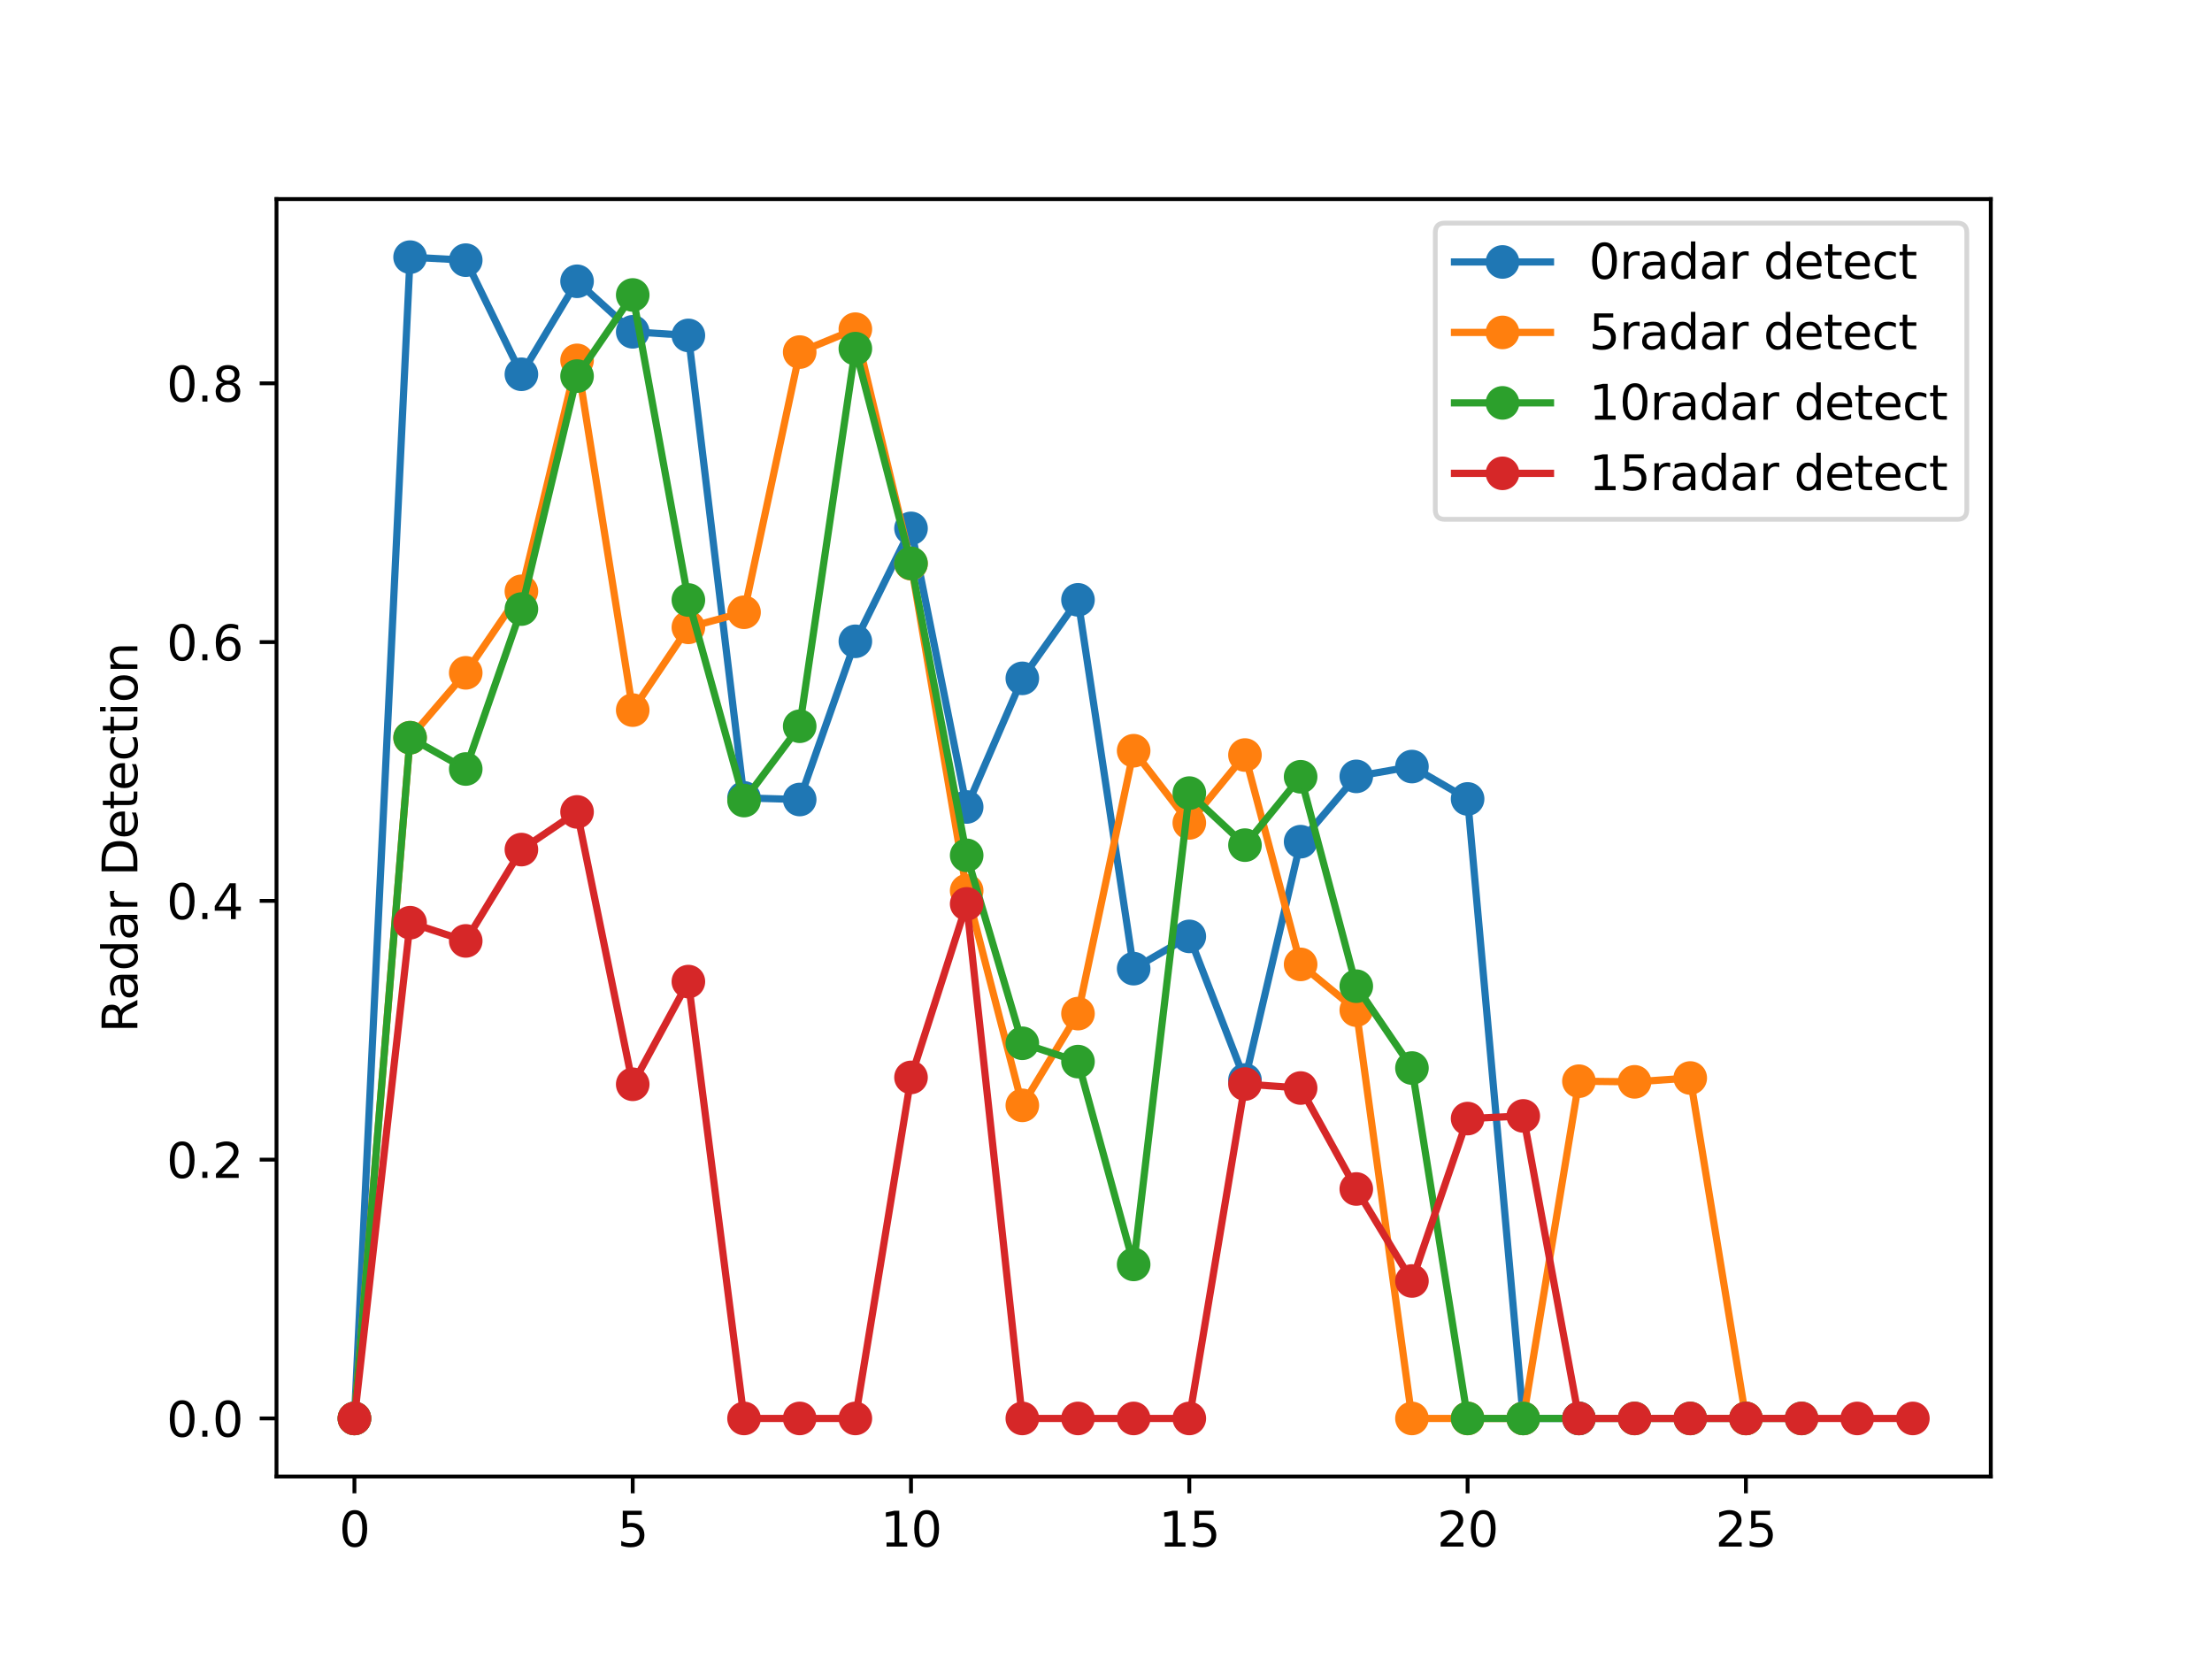 <?xml version="1.0" encoding="utf-8" standalone="no"?>
<!DOCTYPE svg PUBLIC "-//W3C//DTD SVG 1.1//EN"
  "http://www.w3.org/Graphics/SVG/1.1/DTD/svg11.dtd">
<svg xmlns:xlink="http://www.w3.org/1999/xlink" width="460.8pt" height="345.6pt" viewBox="0 0 460.8 345.6" xmlns="http://www.w3.org/2000/svg" version="1.1">
 <defs>
  <style type="text/css">*{stroke-linejoin: round; stroke-linecap: butt}</style>
 </defs>
 <g id="figure_1">
  <g id="patch_1">
   <path d="M 0 345.6 
L 460.8 345.6 
L 460.8 0 
L 0 0 
z
" style="fill: #ffffff"/>
  </g>
  <g id="axes_1">
   <g id="patch_2">
    <path d="M 57.6 307.584 
L 414.72 307.584 
L 414.72 41.472 
L 57.6 41.472 
z
" style="fill: #ffffff"/>
   </g>
   <g id="matplotlib.axis_1">
    <g id="xtick_1">
     <g id="line2d_1">
      <defs>
       <path id="m8162c90267" d="M 0 0 
L 0 3.5 
" style="stroke: #000000; stroke-width: 0.8"/>
      </defs>
      <g>
       <use xlink:href="#m8162c90267" x="73.833" y="307.584" style="stroke: #000000; stroke-width: 0.8"/>
      </g>
     </g>
     <g id="text_1">
      <!-- 0 -->
      <g transform="translate(70.651 322.182) scale(0.1 -0.1)">
       <defs>
        <path id="DejaVuSans-30" d="M 2034 4250 
Q 1547 4250 1301 3770 
Q 1056 3291 1056 2328 
Q 1056 1369 1301 889 
Q 1547 409 2034 409 
Q 2525 409 2770 889 
Q 3016 1369 3016 2328 
Q 3016 3291 2770 3770 
Q 2525 4250 2034 4250 
z
M 2034 4750 
Q 2819 4750 3233 4129 
Q 3647 3509 3647 2328 
Q 3647 1150 3233 529 
Q 2819 -91 2034 -91 
Q 1250 -91 836 529 
Q 422 1150 422 2328 
Q 422 3509 836 4129 
Q 1250 4750 2034 4750 
z
" transform="scale(0.016)"/>
       </defs>
       <use xlink:href="#DejaVuSans-30"/>
      </g>
     </g>
    </g>
    <g id="xtick_2">
     <g id="line2d_2">
      <g>
       <use xlink:href="#m8162c90267" x="131.807" y="307.584" style="stroke: #000000; stroke-width: 0.8"/>
      </g>
     </g>
     <g id="text_2">
      <!-- 5 -->
      <g transform="translate(128.626 322.182) scale(0.1 -0.1)">
       <defs>
        <path id="DejaVuSans-35" d="M 691 4666 
L 3169 4666 
L 3169 4134 
L 1269 4134 
L 1269 2991 
Q 1406 3038 1543 3061 
Q 1681 3084 1819 3084 
Q 2600 3084 3056 2656 
Q 3513 2228 3513 1497 
Q 3513 744 3044 326 
Q 2575 -91 1722 -91 
Q 1428 -91 1123 -41 
Q 819 9 494 109 
L 494 744 
Q 775 591 1075 516 
Q 1375 441 1709 441 
Q 2250 441 2565 725 
Q 2881 1009 2881 1497 
Q 2881 1984 2565 2268 
Q 2250 2553 1709 2553 
Q 1456 2553 1204 2497 
Q 953 2441 691 2322 
L 691 4666 
z
" transform="scale(0.016)"/>
       </defs>
       <use xlink:href="#DejaVuSans-35"/>
      </g>
     </g>
    </g>
    <g id="xtick_3">
     <g id="line2d_3">
      <g>
       <use xlink:href="#m8162c90267" x="189.781" y="307.584" style="stroke: #000000; stroke-width: 0.8"/>
      </g>
     </g>
     <g id="text_3">
      <!-- 10 -->
      <g transform="translate(183.418 322.182) scale(0.1 -0.1)">
       <defs>
        <path id="DejaVuSans-31" d="M 794 531 
L 1825 531 
L 1825 4091 
L 703 3866 
L 703 4441 
L 1819 4666 
L 2450 4666 
L 2450 531 
L 3481 531 
L 3481 0 
L 794 0 
L 794 531 
z
" transform="scale(0.016)"/>
       </defs>
       <use xlink:href="#DejaVuSans-31"/>
       <use xlink:href="#DejaVuSans-30" x="63.623"/>
      </g>
     </g>
    </g>
    <g id="xtick_4">
     <g id="line2d_4">
      <g>
       <use xlink:href="#m8162c90267" x="247.755" y="307.584" style="stroke: #000000; stroke-width: 0.8"/>
      </g>
     </g>
     <g id="text_4">
      <!-- 15 -->
      <g transform="translate(241.392 322.182) scale(0.1 -0.1)">
       <use xlink:href="#DejaVuSans-31"/>
       <use xlink:href="#DejaVuSans-35" x="63.623"/>
      </g>
     </g>
    </g>
    <g id="xtick_5">
     <g id="line2d_5">
      <g>
       <use xlink:href="#m8162c90267" x="305.729" y="307.584" style="stroke: #000000; stroke-width: 0.8"/>
      </g>
     </g>
     <g id="text_5">
      <!-- 20 -->
      <g transform="translate(299.366 322.182) scale(0.1 -0.1)">
       <defs>
        <path id="DejaVuSans-32" d="M 1228 531 
L 3431 531 
L 3431 0 
L 469 0 
L 469 531 
Q 828 903 1448 1529 
Q 2069 2156 2228 2338 
Q 2531 2678 2651 2914 
Q 2772 3150 2772 3378 
Q 2772 3750 2511 3984 
Q 2250 4219 1831 4219 
Q 1534 4219 1204 4116 
Q 875 4013 500 3803 
L 500 4441 
Q 881 4594 1212 4672 
Q 1544 4750 1819 4750 
Q 2544 4750 2975 4387 
Q 3406 4025 3406 3419 
Q 3406 3131 3298 2873 
Q 3191 2616 2906 2266 
Q 2828 2175 2409 1742 
Q 1991 1309 1228 531 
z
" transform="scale(0.016)"/>
       </defs>
       <use xlink:href="#DejaVuSans-32"/>
       <use xlink:href="#DejaVuSans-30" x="63.623"/>
      </g>
     </g>
    </g>
    <g id="xtick_6">
     <g id="line2d_6">
      <g>
       <use xlink:href="#m8162c90267" x="363.703" y="307.584" style="stroke: #000000; stroke-width: 0.8"/>
      </g>
     </g>
     <g id="text_6">
      <!-- 25 -->
      <g transform="translate(357.34 322.182) scale(0.1 -0.1)">
       <use xlink:href="#DejaVuSans-32"/>
       <use xlink:href="#DejaVuSans-35" x="63.623"/>
      </g>
     </g>
    </g>
   </g>
   <g id="matplotlib.axis_2">
    <g id="ytick_1">
     <g id="line2d_7">
      <defs>
       <path id="mbed396d0d2" d="M 0 0 
L -3.5 0 
" style="stroke: #000000; stroke-width: 0.8"/>
      </defs>
      <g>
       <use xlink:href="#mbed396d0d2" x="57.6" y="295.488" style="stroke: #000000; stroke-width: 0.8"/>
      </g>
     </g>
     <g id="text_7">
      <!-- 0.0 -->
      <g transform="translate(34.697 299.287) scale(0.1 -0.1)">
       <defs>
        <path id="DejaVuSans-2e" d="M 684 794 
L 1344 794 
L 1344 0 
L 684 0 
L 684 794 
z
" transform="scale(0.016)"/>
       </defs>
       <use xlink:href="#DejaVuSans-30"/>
       <use xlink:href="#DejaVuSans-2e" x="63.623"/>
       <use xlink:href="#DejaVuSans-30" x="95.41"/>
      </g>
     </g>
    </g>
    <g id="ytick_2">
     <g id="line2d_8">
      <g>
       <use xlink:href="#mbed396d0d2" x="57.6" y="241.579" style="stroke: #000000; stroke-width: 0.8"/>
      </g>
     </g>
     <g id="text_8">
      <!-- 0.2 -->
      <g transform="translate(34.697 245.379) scale(0.1 -0.1)">
       <use xlink:href="#DejaVuSans-30"/>
       <use xlink:href="#DejaVuSans-2e" x="63.623"/>
       <use xlink:href="#DejaVuSans-32" x="95.41"/>
      </g>
     </g>
    </g>
    <g id="ytick_3">
     <g id="line2d_9">
      <g>
       <use xlink:href="#mbed396d0d2" x="57.6" y="187.671" style="stroke: #000000; stroke-width: 0.8"/>
      </g>
     </g>
     <g id="text_9">
      <!-- 0.4 -->
      <g transform="translate(34.697 191.47) scale(0.1 -0.1)">
       <defs>
        <path id="DejaVuSans-34" d="M 2419 4116 
L 825 1625 
L 2419 1625 
L 2419 4116 
z
M 2253 4666 
L 3047 4666 
L 3047 1625 
L 3713 1625 
L 3713 1100 
L 3047 1100 
L 3047 0 
L 2419 0 
L 2419 1100 
L 313 1100 
L 313 1709 
L 2253 4666 
z
" transform="scale(0.016)"/>
       </defs>
       <use xlink:href="#DejaVuSans-30"/>
       <use xlink:href="#DejaVuSans-2e" x="63.623"/>
       <use xlink:href="#DejaVuSans-34" x="95.41"/>
      </g>
     </g>
    </g>
    <g id="ytick_4">
     <g id="line2d_10">
      <g>
       <use xlink:href="#mbed396d0d2" x="57.6" y="133.762" style="stroke: #000000; stroke-width: 0.8"/>
      </g>
     </g>
     <g id="text_10">
      <!-- 0.6 -->
      <g transform="translate(34.697 137.562) scale(0.1 -0.1)">
       <defs>
        <path id="DejaVuSans-36" d="M 2113 2584 
Q 1688 2584 1439 2293 
Q 1191 2003 1191 1497 
Q 1191 994 1439 701 
Q 1688 409 2113 409 
Q 2538 409 2786 701 
Q 3034 994 3034 1497 
Q 3034 2003 2786 2293 
Q 2538 2584 2113 2584 
z
M 3366 4563 
L 3366 3988 
Q 3128 4100 2886 4159 
Q 2644 4219 2406 4219 
Q 1781 4219 1451 3797 
Q 1122 3375 1075 2522 
Q 1259 2794 1537 2939 
Q 1816 3084 2150 3084 
Q 2853 3084 3261 2657 
Q 3669 2231 3669 1497 
Q 3669 778 3244 343 
Q 2819 -91 2113 -91 
Q 1303 -91 875 529 
Q 447 1150 447 2328 
Q 447 3434 972 4092 
Q 1497 4750 2381 4750 
Q 2619 4750 2861 4703 
Q 3103 4656 3366 4563 
z
" transform="scale(0.016)"/>
       </defs>
       <use xlink:href="#DejaVuSans-30"/>
       <use xlink:href="#DejaVuSans-2e" x="63.623"/>
       <use xlink:href="#DejaVuSans-36" x="95.41"/>
      </g>
     </g>
    </g>
    <g id="ytick_5">
     <g id="line2d_11">
      <g>
       <use xlink:href="#mbed396d0d2" x="57.6" y="79.854" style="stroke: #000000; stroke-width: 0.8"/>
      </g>
     </g>
     <g id="text_11">
      <!-- 0.8 -->
      <g transform="translate(34.697 83.653) scale(0.1 -0.1)">
       <defs>
        <path id="DejaVuSans-38" d="M 2034 2216 
Q 1584 2216 1326 1975 
Q 1069 1734 1069 1313 
Q 1069 891 1326 650 
Q 1584 409 2034 409 
Q 2484 409 2743 651 
Q 3003 894 3003 1313 
Q 3003 1734 2745 1975 
Q 2488 2216 2034 2216 
z
M 1403 2484 
Q 997 2584 770 2862 
Q 544 3141 544 3541 
Q 544 4100 942 4425 
Q 1341 4750 2034 4750 
Q 2731 4750 3128 4425 
Q 3525 4100 3525 3541 
Q 3525 3141 3298 2862 
Q 3072 2584 2669 2484 
Q 3125 2378 3379 2068 
Q 3634 1759 3634 1313 
Q 3634 634 3220 271 
Q 2806 -91 2034 -91 
Q 1263 -91 848 271 
Q 434 634 434 1313 
Q 434 1759 690 2068 
Q 947 2378 1403 2484 
z
M 1172 3481 
Q 1172 3119 1398 2916 
Q 1625 2713 2034 2713 
Q 2441 2713 2670 2916 
Q 2900 3119 2900 3481 
Q 2900 3844 2670 4047 
Q 2441 4250 2034 4250 
Q 1625 4250 1398 4047 
Q 1172 3844 1172 3481 
z
" transform="scale(0.016)"/>
       </defs>
       <use xlink:href="#DejaVuSans-30"/>
       <use xlink:href="#DejaVuSans-2e" x="63.623"/>
       <use xlink:href="#DejaVuSans-38" x="95.41"/>
      </g>
     </g>
    </g>
    <g id="text_12">
     <!-- Radar Detection -->
     <g transform="translate(28.617 215.126) rotate(-90) scale(0.1 -0.1)">
      <defs>
       <path id="DejaVuSans-52" d="M 2841 2188 
Q 3044 2119 3236 1894 
Q 3428 1669 3622 1275 
L 4263 0 
L 3584 0 
L 2988 1197 
Q 2756 1666 2539 1819 
Q 2322 1972 1947 1972 
L 1259 1972 
L 1259 0 
L 628 0 
L 628 4666 
L 2053 4666 
Q 2853 4666 3247 4331 
Q 3641 3997 3641 3322 
Q 3641 2881 3436 2590 
Q 3231 2300 2841 2188 
z
M 1259 4147 
L 1259 2491 
L 2053 2491 
Q 2509 2491 2742 2702 
Q 2975 2913 2975 3322 
Q 2975 3731 2742 3939 
Q 2509 4147 2053 4147 
L 1259 4147 
z
" transform="scale(0.016)"/>
       <path id="DejaVuSans-61" d="M 2194 1759 
Q 1497 1759 1228 1600 
Q 959 1441 959 1056 
Q 959 750 1161 570 
Q 1363 391 1709 391 
Q 2188 391 2477 730 
Q 2766 1069 2766 1631 
L 2766 1759 
L 2194 1759 
z
M 3341 1997 
L 3341 0 
L 2766 0 
L 2766 531 
Q 2569 213 2275 61 
Q 1981 -91 1556 -91 
Q 1019 -91 701 211 
Q 384 513 384 1019 
Q 384 1609 779 1909 
Q 1175 2209 1959 2209 
L 2766 2209 
L 2766 2266 
Q 2766 2663 2505 2880 
Q 2244 3097 1772 3097 
Q 1472 3097 1187 3025 
Q 903 2953 641 2809 
L 641 3341 
Q 956 3463 1253 3523 
Q 1550 3584 1831 3584 
Q 2591 3584 2966 3190 
Q 3341 2797 3341 1997 
z
" transform="scale(0.016)"/>
       <path id="DejaVuSans-64" d="M 2906 2969 
L 2906 4863 
L 3481 4863 
L 3481 0 
L 2906 0 
L 2906 525 
Q 2725 213 2448 61 
Q 2172 -91 1784 -91 
Q 1150 -91 751 415 
Q 353 922 353 1747 
Q 353 2572 751 3078 
Q 1150 3584 1784 3584 
Q 2172 3584 2448 3432 
Q 2725 3281 2906 2969 
z
M 947 1747 
Q 947 1113 1208 752 
Q 1469 391 1925 391 
Q 2381 391 2643 752 
Q 2906 1113 2906 1747 
Q 2906 2381 2643 2742 
Q 2381 3103 1925 3103 
Q 1469 3103 1208 2742 
Q 947 2381 947 1747 
z
" transform="scale(0.016)"/>
       <path id="DejaVuSans-72" d="M 2631 2963 
Q 2534 3019 2420 3045 
Q 2306 3072 2169 3072 
Q 1681 3072 1420 2755 
Q 1159 2438 1159 1844 
L 1159 0 
L 581 0 
L 581 3500 
L 1159 3500 
L 1159 2956 
Q 1341 3275 1631 3429 
Q 1922 3584 2338 3584 
Q 2397 3584 2469 3576 
Q 2541 3569 2628 3553 
L 2631 2963 
z
" transform="scale(0.016)"/>
       <path id="DejaVuSans-20" transform="scale(0.016)"/>
       <path id="DejaVuSans-44" d="M 1259 4147 
L 1259 519 
L 2022 519 
Q 2988 519 3436 956 
Q 3884 1394 3884 2338 
Q 3884 3275 3436 3711 
Q 2988 4147 2022 4147 
L 1259 4147 
z
M 628 4666 
L 1925 4666 
Q 3281 4666 3915 4102 
Q 4550 3538 4550 2338 
Q 4550 1131 3912 565 
Q 3275 0 1925 0 
L 628 0 
L 628 4666 
z
" transform="scale(0.016)"/>
       <path id="DejaVuSans-65" d="M 3597 1894 
L 3597 1613 
L 953 1613 
Q 991 1019 1311 708 
Q 1631 397 2203 397 
Q 2534 397 2845 478 
Q 3156 559 3463 722 
L 3463 178 
Q 3153 47 2828 -22 
Q 2503 -91 2169 -91 
Q 1331 -91 842 396 
Q 353 884 353 1716 
Q 353 2575 817 3079 
Q 1281 3584 2069 3584 
Q 2775 3584 3186 3129 
Q 3597 2675 3597 1894 
z
M 3022 2063 
Q 3016 2534 2758 2815 
Q 2500 3097 2075 3097 
Q 1594 3097 1305 2825 
Q 1016 2553 972 2059 
L 3022 2063 
z
" transform="scale(0.016)"/>
       <path id="DejaVuSans-74" d="M 1172 4494 
L 1172 3500 
L 2356 3500 
L 2356 3053 
L 1172 3053 
L 1172 1153 
Q 1172 725 1289 603 
Q 1406 481 1766 481 
L 2356 481 
L 2356 0 
L 1766 0 
Q 1100 0 847 248 
Q 594 497 594 1153 
L 594 3053 
L 172 3053 
L 172 3500 
L 594 3500 
L 594 4494 
L 1172 4494 
z
" transform="scale(0.016)"/>
       <path id="DejaVuSans-63" d="M 3122 3366 
L 3122 2828 
Q 2878 2963 2633 3030 
Q 2388 3097 2138 3097 
Q 1578 3097 1268 2742 
Q 959 2388 959 1747 
Q 959 1106 1268 751 
Q 1578 397 2138 397 
Q 2388 397 2633 464 
Q 2878 531 3122 666 
L 3122 134 
Q 2881 22 2623 -34 
Q 2366 -91 2075 -91 
Q 1284 -91 818 406 
Q 353 903 353 1747 
Q 353 2603 823 3093 
Q 1294 3584 2113 3584 
Q 2378 3584 2631 3529 
Q 2884 3475 3122 3366 
z
" transform="scale(0.016)"/>
       <path id="DejaVuSans-69" d="M 603 3500 
L 1178 3500 
L 1178 0 
L 603 0 
L 603 3500 
z
M 603 4863 
L 1178 4863 
L 1178 4134 
L 603 4134 
L 603 4863 
z
" transform="scale(0.016)"/>
       <path id="DejaVuSans-6f" d="M 1959 3097 
Q 1497 3097 1228 2736 
Q 959 2375 959 1747 
Q 959 1119 1226 758 
Q 1494 397 1959 397 
Q 2419 397 2687 759 
Q 2956 1122 2956 1747 
Q 2956 2369 2687 2733 
Q 2419 3097 1959 3097 
z
M 1959 3584 
Q 2709 3584 3137 3096 
Q 3566 2609 3566 1747 
Q 3566 888 3137 398 
Q 2709 -91 1959 -91 
Q 1206 -91 779 398 
Q 353 888 353 1747 
Q 353 2609 779 3096 
Q 1206 3584 1959 3584 
z
" transform="scale(0.016)"/>
       <path id="DejaVuSans-6e" d="M 3513 2113 
L 3513 0 
L 2938 0 
L 2938 2094 
Q 2938 2591 2744 2837 
Q 2550 3084 2163 3084 
Q 1697 3084 1428 2787 
Q 1159 2491 1159 1978 
L 1159 0 
L 581 0 
L 581 3500 
L 1159 3500 
L 1159 2956 
Q 1366 3272 1645 3428 
Q 1925 3584 2291 3584 
Q 2894 3584 3203 3211 
Q 3513 2838 3513 2113 
z
" transform="scale(0.016)"/>
      </defs>
      <use xlink:href="#DejaVuSans-52"/>
      <use xlink:href="#DejaVuSans-61" x="67.232"/>
      <use xlink:href="#DejaVuSans-64" x="128.512"/>
      <use xlink:href="#DejaVuSans-61" x="191.988"/>
      <use xlink:href="#DejaVuSans-72" x="253.268"/>
      <use xlink:href="#DejaVuSans-20" x="294.381"/>
      <use xlink:href="#DejaVuSans-44" x="326.168"/>
      <use xlink:href="#DejaVuSans-65" x="403.17"/>
      <use xlink:href="#DejaVuSans-74" x="464.693"/>
      <use xlink:href="#DejaVuSans-65" x="503.902"/>
      <use xlink:href="#DejaVuSans-63" x="565.426"/>
      <use xlink:href="#DejaVuSans-74" x="620.406"/>
      <use xlink:href="#DejaVuSans-69" x="659.615"/>
      <use xlink:href="#DejaVuSans-6f" x="687.398"/>
      <use xlink:href="#DejaVuSans-6e" x="748.58"/>
     </g>
    </g>
   </g>
   <g id="line2d_12">
    <path d="M 73.833 295.488 
L 85.428 53.568 
L 97.022 54.196 
L 108.617 77.969 
L 120.212 58.597 
L 131.807 69.119 
L 143.402 69.874 
L 154.996 166.215 
L 166.591 166.554 
L 178.186 133.597 
L 189.781 110.073 
L 201.376 168.107 
L 212.97 141.313 
L 224.565 124.958 
L 236.16 201.79 
L 247.755 195.066 
L 259.35 224.981 
L 270.944 175.337 
L 282.539 161.735 
L 294.134 159.69 
L 305.729 166.431 
L 317.324 295.488 
L 328.918 295.488 
" clip-path="url(#pb21788582d)" style="fill: none; stroke: #1f77b4; stroke-width: 1.5; stroke-linecap: square"/>
    <defs>
     <path id="md702bbfa8f" d="M 0 3 
C 0.796 3 1.559 2.684 2.121 2.121 
C 2.684 1.559 3 0.796 3 0 
C 3 -0.796 2.684 -1.559 2.121 -2.121 
C 1.559 -2.684 0.796 -3 0 -3 
C -0.796 -3 -1.559 -2.684 -2.121 -2.121 
C -2.684 -1.559 -3 -0.796 -3 0 
C -3 0.796 -2.684 1.559 -2.121 2.121 
C -1.559 2.684 -0.796 3 0 3 
z
" style="stroke: #1f77b4"/>
    </defs>
    <g clip-path="url(#pb21788582d)">
     <use xlink:href="#md702bbfa8f" x="73.833" y="295.488" style="fill: #1f77b4; stroke: #1f77b4"/>
     <use xlink:href="#md702bbfa8f" x="85.428" y="53.568" style="fill: #1f77b4; stroke: #1f77b4"/>
     <use xlink:href="#md702bbfa8f" x="97.022" y="54.196" style="fill: #1f77b4; stroke: #1f77b4"/>
     <use xlink:href="#md702bbfa8f" x="108.617" y="77.969" style="fill: #1f77b4; stroke: #1f77b4"/>
     <use xlink:href="#md702bbfa8f" x="120.212" y="58.597" style="fill: #1f77b4; stroke: #1f77b4"/>
     <use xlink:href="#md702bbfa8f" x="131.807" y="69.119" style="fill: #1f77b4; stroke: #1f77b4"/>
     <use xlink:href="#md702bbfa8f" x="143.402" y="69.874" style="fill: #1f77b4; stroke: #1f77b4"/>
     <use xlink:href="#md702bbfa8f" x="154.996" y="166.215" style="fill: #1f77b4; stroke: #1f77b4"/>
     <use xlink:href="#md702bbfa8f" x="166.591" y="166.554" style="fill: #1f77b4; stroke: #1f77b4"/>
     <use xlink:href="#md702bbfa8f" x="178.186" y="133.597" style="fill: #1f77b4; stroke: #1f77b4"/>
     <use xlink:href="#md702bbfa8f" x="189.781" y="110.073" style="fill: #1f77b4; stroke: #1f77b4"/>
     <use xlink:href="#md702bbfa8f" x="201.376" y="168.107" style="fill: #1f77b4; stroke: #1f77b4"/>
     <use xlink:href="#md702bbfa8f" x="212.97" y="141.313" style="fill: #1f77b4; stroke: #1f77b4"/>
     <use xlink:href="#md702bbfa8f" x="224.565" y="124.958" style="fill: #1f77b4; stroke: #1f77b4"/>
     <use xlink:href="#md702bbfa8f" x="236.16" y="201.79" style="fill: #1f77b4; stroke: #1f77b4"/>
     <use xlink:href="#md702bbfa8f" x="247.755" y="195.066" style="fill: #1f77b4; stroke: #1f77b4"/>
     <use xlink:href="#md702bbfa8f" x="259.35" y="224.981" style="fill: #1f77b4; stroke: #1f77b4"/>
     <use xlink:href="#md702bbfa8f" x="270.944" y="175.337" style="fill: #1f77b4; stroke: #1f77b4"/>
     <use xlink:href="#md702bbfa8f" x="282.539" y="161.735" style="fill: #1f77b4; stroke: #1f77b4"/>
     <use xlink:href="#md702bbfa8f" x="294.134" y="159.69" style="fill: #1f77b4; stroke: #1f77b4"/>
     <use xlink:href="#md702bbfa8f" x="305.729" y="166.431" style="fill: #1f77b4; stroke: #1f77b4"/>
     <use xlink:href="#md702bbfa8f" x="317.324" y="295.488" style="fill: #1f77b4; stroke: #1f77b4"/>
     <use xlink:href="#md702bbfa8f" x="328.918" y="295.488" style="fill: #1f77b4; stroke: #1f77b4"/>
    </g>
   </g>
   <g id="line2d_13">
    <path d="M 73.833 295.488 
L 85.428 153.676 
L 97.022 140.164 
L 108.617 123.185 
L 120.212 75.071 
L 131.807 147.93 
L 143.402 130.688 
L 154.996 127.545 
L 166.591 73.346 
L 178.186 68.574 
L 189.781 117.429 
L 201.376 185.551 
L 212.97 230.264 
L 224.565 211.154 
L 236.16 156.39 
L 247.755 171.417 
L 259.35 157.287 
L 270.944 200.903 
L 282.539 210.431 
L 294.134 295.488 
L 305.729 295.488 
L 317.324 295.488 
L 328.918 225.235 
L 340.513 225.368 
L 352.108 224.569 
L 363.703 295.488 
" clip-path="url(#pb21788582d)" style="fill: none; stroke: #ff7f0e; stroke-width: 1.5; stroke-linecap: square"/>
    <defs>
     <path id="mcb38c72317" d="M 0 3 
C 0.796 3 1.559 2.684 2.121 2.121 
C 2.684 1.559 3 0.796 3 0 
C 3 -0.796 2.684 -1.559 2.121 -2.121 
C 1.559 -2.684 0.796 -3 0 -3 
C -0.796 -3 -1.559 -2.684 -2.121 -2.121 
C -2.684 -1.559 -3 -0.796 -3 0 
C -3 0.796 -2.684 1.559 -2.121 2.121 
C -1.559 2.684 -0.796 3 0 3 
z
" style="stroke: #ff7f0e"/>
    </defs>
    <g clip-path="url(#pb21788582d)">
     <use xlink:href="#mcb38c72317" x="73.833" y="295.488" style="fill: #ff7f0e; stroke: #ff7f0e"/>
     <use xlink:href="#mcb38c72317" x="85.428" y="153.676" style="fill: #ff7f0e; stroke: #ff7f0e"/>
     <use xlink:href="#mcb38c72317" x="97.022" y="140.164" style="fill: #ff7f0e; stroke: #ff7f0e"/>
     <use xlink:href="#mcb38c72317" x="108.617" y="123.185" style="fill: #ff7f0e; stroke: #ff7f0e"/>
     <use xlink:href="#mcb38c72317" x="120.212" y="75.071" style="fill: #ff7f0e; stroke: #ff7f0e"/>
     <use xlink:href="#mcb38c72317" x="131.807" y="147.93" style="fill: #ff7f0e; stroke: #ff7f0e"/>
     <use xlink:href="#mcb38c72317" x="143.402" y="130.688" style="fill: #ff7f0e; stroke: #ff7f0e"/>
     <use xlink:href="#mcb38c72317" x="154.996" y="127.545" style="fill: #ff7f0e; stroke: #ff7f0e"/>
     <use xlink:href="#mcb38c72317" x="166.591" y="73.346" style="fill: #ff7f0e; stroke: #ff7f0e"/>
     <use xlink:href="#mcb38c72317" x="178.186" y="68.574" style="fill: #ff7f0e; stroke: #ff7f0e"/>
     <use xlink:href="#mcb38c72317" x="189.781" y="117.429" style="fill: #ff7f0e; stroke: #ff7f0e"/>
     <use xlink:href="#mcb38c72317" x="201.376" y="185.551" style="fill: #ff7f0e; stroke: #ff7f0e"/>
     <use xlink:href="#mcb38c72317" x="212.97" y="230.264" style="fill: #ff7f0e; stroke: #ff7f0e"/>
     <use xlink:href="#mcb38c72317" x="224.565" y="211.154" style="fill: #ff7f0e; stroke: #ff7f0e"/>
     <use xlink:href="#mcb38c72317" x="236.16" y="156.39" style="fill: #ff7f0e; stroke: #ff7f0e"/>
     <use xlink:href="#mcb38c72317" x="247.755" y="171.417" style="fill: #ff7f0e; stroke: #ff7f0e"/>
     <use xlink:href="#mcb38c72317" x="259.35" y="157.287" style="fill: #ff7f0e; stroke: #ff7f0e"/>
     <use xlink:href="#mcb38c72317" x="270.944" y="200.903" style="fill: #ff7f0e; stroke: #ff7f0e"/>
     <use xlink:href="#mcb38c72317" x="282.539" y="210.431" style="fill: #ff7f0e; stroke: #ff7f0e"/>
     <use xlink:href="#mcb38c72317" x="294.134" y="295.488" style="fill: #ff7f0e; stroke: #ff7f0e"/>
     <use xlink:href="#mcb38c72317" x="305.729" y="295.488" style="fill: #ff7f0e; stroke: #ff7f0e"/>
     <use xlink:href="#mcb38c72317" x="317.324" y="295.488" style="fill: #ff7f0e; stroke: #ff7f0e"/>
     <use xlink:href="#mcb38c72317" x="328.918" y="225.235" style="fill: #ff7f0e; stroke: #ff7f0e"/>
     <use xlink:href="#mcb38c72317" x="340.513" y="225.368" style="fill: #ff7f0e; stroke: #ff7f0e"/>
     <use xlink:href="#mcb38c72317" x="352.108" y="224.569" style="fill: #ff7f0e; stroke: #ff7f0e"/>
     <use xlink:href="#mcb38c72317" x="363.703" y="295.488" style="fill: #ff7f0e; stroke: #ff7f0e"/>
    </g>
   </g>
   <g id="line2d_14">
    <path d="M 73.833 295.488 
L 85.428 153.676 
L 97.022 160.199 
L 108.617 126.883 
L 120.212 78.346 
L 131.807 61.446 
L 143.402 124.992 
L 154.996 166.772 
L 166.591 151.291 
L 178.186 72.628 
L 189.781 117.361 
L 201.376 178.182 
L 212.97 217.333 
L 224.565 221.151 
L 236.16 263.402 
L 247.755 165.219 
L 259.35 176.059 
L 270.944 161.815 
L 282.539 205.441 
L 294.134 222.492 
L 305.729 295.488 
L 317.324 295.488 
L 328.918 295.488 
L 340.513 295.488 
L 352.108 295.488 
L 363.703 295.488 
L 375.298 295.488 
" clip-path="url(#pb21788582d)" style="fill: none; stroke: #2ca02c; stroke-width: 1.5; stroke-linecap: square"/>
    <defs>
     <path id="md58c7f196a" d="M 0 3 
C 0.796 3 1.559 2.684 2.121 2.121 
C 2.684 1.559 3 0.796 3 0 
C 3 -0.796 2.684 -1.559 2.121 -2.121 
C 1.559 -2.684 0.796 -3 0 -3 
C -0.796 -3 -1.559 -2.684 -2.121 -2.121 
C -2.684 -1.559 -3 -0.796 -3 0 
C -3 0.796 -2.684 1.559 -2.121 2.121 
C -1.559 2.684 -0.796 3 0 3 
z
" style="stroke: #2ca02c"/>
    </defs>
    <g clip-path="url(#pb21788582d)">
     <use xlink:href="#md58c7f196a" x="73.833" y="295.488" style="fill: #2ca02c; stroke: #2ca02c"/>
     <use xlink:href="#md58c7f196a" x="85.428" y="153.676" style="fill: #2ca02c; stroke: #2ca02c"/>
     <use xlink:href="#md58c7f196a" x="97.022" y="160.199" style="fill: #2ca02c; stroke: #2ca02c"/>
     <use xlink:href="#md58c7f196a" x="108.617" y="126.883" style="fill: #2ca02c; stroke: #2ca02c"/>
     <use xlink:href="#md58c7f196a" x="120.212" y="78.346" style="fill: #2ca02c; stroke: #2ca02c"/>
     <use xlink:href="#md58c7f196a" x="131.807" y="61.446" style="fill: #2ca02c; stroke: #2ca02c"/>
     <use xlink:href="#md58c7f196a" x="143.402" y="124.992" style="fill: #2ca02c; stroke: #2ca02c"/>
     <use xlink:href="#md58c7f196a" x="154.996" y="166.772" style="fill: #2ca02c; stroke: #2ca02c"/>
     <use xlink:href="#md58c7f196a" x="166.591" y="151.291" style="fill: #2ca02c; stroke: #2ca02c"/>
     <use xlink:href="#md58c7f196a" x="178.186" y="72.628" style="fill: #2ca02c; stroke: #2ca02c"/>
     <use xlink:href="#md58c7f196a" x="189.781" y="117.361" style="fill: #2ca02c; stroke: #2ca02c"/>
     <use xlink:href="#md58c7f196a" x="201.376" y="178.182" style="fill: #2ca02c; stroke: #2ca02c"/>
     <use xlink:href="#md58c7f196a" x="212.97" y="217.333" style="fill: #2ca02c; stroke: #2ca02c"/>
     <use xlink:href="#md58c7f196a" x="224.565" y="221.151" style="fill: #2ca02c; stroke: #2ca02c"/>
     <use xlink:href="#md58c7f196a" x="236.16" y="263.402" style="fill: #2ca02c; stroke: #2ca02c"/>
     <use xlink:href="#md58c7f196a" x="247.755" y="165.219" style="fill: #2ca02c; stroke: #2ca02c"/>
     <use xlink:href="#md58c7f196a" x="259.35" y="176.059" style="fill: #2ca02c; stroke: #2ca02c"/>
     <use xlink:href="#md58c7f196a" x="270.944" y="161.815" style="fill: #2ca02c; stroke: #2ca02c"/>
     <use xlink:href="#md58c7f196a" x="282.539" y="205.441" style="fill: #2ca02c; stroke: #2ca02c"/>
     <use xlink:href="#md58c7f196a" x="294.134" y="222.492" style="fill: #2ca02c; stroke: #2ca02c"/>
     <use xlink:href="#md58c7f196a" x="305.729" y="295.488" style="fill: #2ca02c; stroke: #2ca02c"/>
     <use xlink:href="#md58c7f196a" x="317.324" y="295.488" style="fill: #2ca02c; stroke: #2ca02c"/>
     <use xlink:href="#md58c7f196a" x="328.918" y="295.488" style="fill: #2ca02c; stroke: #2ca02c"/>
     <use xlink:href="#md58c7f196a" x="340.513" y="295.488" style="fill: #2ca02c; stroke: #2ca02c"/>
     <use xlink:href="#md58c7f196a" x="352.108" y="295.488" style="fill: #2ca02c; stroke: #2ca02c"/>
     <use xlink:href="#md58c7f196a" x="363.703" y="295.488" style="fill: #2ca02c; stroke: #2ca02c"/>
     <use xlink:href="#md58c7f196a" x="375.298" y="295.488" style="fill: #2ca02c; stroke: #2ca02c"/>
    </g>
   </g>
   <g id="line2d_15">
    <path d="M 73.833 295.488 
L 85.428 192.216 
L 97.022 196.01 
L 108.617 176.984 
L 120.212 169.137 
L 131.807 225.879 
L 143.402 204.485 
L 154.996 295.488 
L 166.591 295.488 
L 178.186 295.488 
L 189.781 224.444 
L 201.376 188.295 
L 212.97 295.488 
L 224.565 295.488 
L 236.16 295.488 
L 247.755 295.488 
L 259.35 225.826 
L 270.944 226.658 
L 282.539 247.688 
L 294.134 266.856 
L 305.729 233.02 
L 317.324 232.467 
L 328.918 295.488 
L 340.513 295.488 
L 352.108 295.488 
L 363.703 295.488 
L 375.298 295.488 
L 386.892 295.488 
L 398.487 295.488 
" clip-path="url(#pb21788582d)" style="fill: none; stroke: #d62728; stroke-width: 1.5; stroke-linecap: square"/>
    <defs>
     <path id="m906defbe06" d="M 0 3 
C 0.796 3 1.559 2.684 2.121 2.121 
C 2.684 1.559 3 0.796 3 0 
C 3 -0.796 2.684 -1.559 2.121 -2.121 
C 1.559 -2.684 0.796 -3 0 -3 
C -0.796 -3 -1.559 -2.684 -2.121 -2.121 
C -2.684 -1.559 -3 -0.796 -3 0 
C -3 0.796 -2.684 1.559 -2.121 2.121 
C -1.559 2.684 -0.796 3 0 3 
z
" style="stroke: #d62728"/>
    </defs>
    <g clip-path="url(#pb21788582d)">
     <use xlink:href="#m906defbe06" x="73.833" y="295.488" style="fill: #d62728; stroke: #d62728"/>
     <use xlink:href="#m906defbe06" x="85.428" y="192.216" style="fill: #d62728; stroke: #d62728"/>
     <use xlink:href="#m906defbe06" x="97.022" y="196.01" style="fill: #d62728; stroke: #d62728"/>
     <use xlink:href="#m906defbe06" x="108.617" y="176.984" style="fill: #d62728; stroke: #d62728"/>
     <use xlink:href="#m906defbe06" x="120.212" y="169.137" style="fill: #d62728; stroke: #d62728"/>
     <use xlink:href="#m906defbe06" x="131.807" y="225.879" style="fill: #d62728; stroke: #d62728"/>
     <use xlink:href="#m906defbe06" x="143.402" y="204.485" style="fill: #d62728; stroke: #d62728"/>
     <use xlink:href="#m906defbe06" x="154.996" y="295.488" style="fill: #d62728; stroke: #d62728"/>
     <use xlink:href="#m906defbe06" x="166.591" y="295.488" style="fill: #d62728; stroke: #d62728"/>
     <use xlink:href="#m906defbe06" x="178.186" y="295.488" style="fill: #d62728; stroke: #d62728"/>
     <use xlink:href="#m906defbe06" x="189.781" y="224.444" style="fill: #d62728; stroke: #d62728"/>
     <use xlink:href="#m906defbe06" x="201.376" y="188.295" style="fill: #d62728; stroke: #d62728"/>
     <use xlink:href="#m906defbe06" x="212.97" y="295.488" style="fill: #d62728; stroke: #d62728"/>
     <use xlink:href="#m906defbe06" x="224.565" y="295.488" style="fill: #d62728; stroke: #d62728"/>
     <use xlink:href="#m906defbe06" x="236.16" y="295.488" style="fill: #d62728; stroke: #d62728"/>
     <use xlink:href="#m906defbe06" x="247.755" y="295.488" style="fill: #d62728; stroke: #d62728"/>
     <use xlink:href="#m906defbe06" x="259.35" y="225.826" style="fill: #d62728; stroke: #d62728"/>
     <use xlink:href="#m906defbe06" x="270.944" y="226.658" style="fill: #d62728; stroke: #d62728"/>
     <use xlink:href="#m906defbe06" x="282.539" y="247.688" style="fill: #d62728; stroke: #d62728"/>
     <use xlink:href="#m906defbe06" x="294.134" y="266.856" style="fill: #d62728; stroke: #d62728"/>
     <use xlink:href="#m906defbe06" x="305.729" y="233.02" style="fill: #d62728; stroke: #d62728"/>
     <use xlink:href="#m906defbe06" x="317.324" y="232.467" style="fill: #d62728; stroke: #d62728"/>
     <use xlink:href="#m906defbe06" x="328.918" y="295.488" style="fill: #d62728; stroke: #d62728"/>
     <use xlink:href="#m906defbe06" x="340.513" y="295.488" style="fill: #d62728; stroke: #d62728"/>
     <use xlink:href="#m906defbe06" x="352.108" y="295.488" style="fill: #d62728; stroke: #d62728"/>
     <use xlink:href="#m906defbe06" x="363.703" y="295.488" style="fill: #d62728; stroke: #d62728"/>
     <use xlink:href="#m906defbe06" x="375.298" y="295.488" style="fill: #d62728; stroke: #d62728"/>
     <use xlink:href="#m906defbe06" x="386.892" y="295.488" style="fill: #d62728; stroke: #d62728"/>
     <use xlink:href="#m906defbe06" x="398.487" y="295.488" style="fill: #d62728; stroke: #d62728"/>
    </g>
   </g>
   <g id="patch_3">
    <path d="M 57.6 307.584 
L 57.6 41.472 
" style="fill: none; stroke: #000000; stroke-width: 0.8; stroke-linejoin: miter; stroke-linecap: square"/>
   </g>
   <g id="patch_4">
    <path d="M 414.72 307.584 
L 414.72 41.472 
" style="fill: none; stroke: #000000; stroke-width: 0.8; stroke-linejoin: miter; stroke-linecap: square"/>
   </g>
   <g id="patch_5">
    <path d="M 57.6 307.584 
L 414.72 307.584 
" style="fill: none; stroke: #000000; stroke-width: 0.8; stroke-linejoin: miter; stroke-linecap: square"/>
   </g>
   <g id="patch_6">
    <path d="M 57.6 41.472 
L 414.72 41.472 
" style="fill: none; stroke: #000000; stroke-width: 0.8; stroke-linejoin: miter; stroke-linecap: square"/>
   </g>
   <g id="legend_1">
    <g id="patch_7">
     <path d="M 300.997 108.184 
L 407.72 108.184 
Q 409.72 108.184 409.72 106.184 
L 409.72 48.472 
Q 409.72 46.472 407.72 46.472 
L 300.997 46.472 
Q 298.997 46.472 298.997 48.472 
L 298.997 106.184 
Q 298.997 108.184 300.997 108.184 
z
" style="fill: #ffffff; opacity: 0.8; stroke: #cccccc; stroke-linejoin: miter"/>
    </g>
    <g id="line2d_16">
     <path d="M 302.997 54.57 
L 312.997 54.57 
L 322.997 54.57 
" style="fill: none; stroke: #1f77b4; stroke-width: 1.5; stroke-linecap: square"/>
     <g>
      <use xlink:href="#md702bbfa8f" x="312.997" y="54.57" style="fill: #1f77b4; stroke: #1f77b4"/>
     </g>
    </g>
    <g id="text_13">
     <!-- 0radar detect -->
     <g transform="translate(330.997 58.07) scale(0.1 -0.1)">
      <use xlink:href="#DejaVuSans-30"/>
      <use xlink:href="#DejaVuSans-72" x="63.623"/>
      <use xlink:href="#DejaVuSans-61" x="104.736"/>
      <use xlink:href="#DejaVuSans-64" x="166.016"/>
      <use xlink:href="#DejaVuSans-61" x="229.492"/>
      <use xlink:href="#DejaVuSans-72" x="290.771"/>
      <use xlink:href="#DejaVuSans-20" x="331.885"/>
      <use xlink:href="#DejaVuSans-64" x="363.672"/>
      <use xlink:href="#DejaVuSans-65" x="427.148"/>
      <use xlink:href="#DejaVuSans-74" x="488.672"/>
      <use xlink:href="#DejaVuSans-65" x="527.881"/>
      <use xlink:href="#DejaVuSans-63" x="589.404"/>
      <use xlink:href="#DejaVuSans-74" x="644.385"/>
     </g>
    </g>
    <g id="line2d_17">
     <path d="M 302.997 69.249 
L 312.997 69.249 
L 322.997 69.249 
" style="fill: none; stroke: #ff7f0e; stroke-width: 1.5; stroke-linecap: square"/>
     <g>
      <use xlink:href="#mcb38c72317" x="312.997" y="69.249" style="fill: #ff7f0e; stroke: #ff7f0e"/>
     </g>
    </g>
    <g id="text_14">
     <!-- 5radar detect -->
     <g transform="translate(330.997 72.749) scale(0.1 -0.1)">
      <use xlink:href="#DejaVuSans-35"/>
      <use xlink:href="#DejaVuSans-72" x="63.623"/>
      <use xlink:href="#DejaVuSans-61" x="104.736"/>
      <use xlink:href="#DejaVuSans-64" x="166.016"/>
      <use xlink:href="#DejaVuSans-61" x="229.492"/>
      <use xlink:href="#DejaVuSans-72" x="290.771"/>
      <use xlink:href="#DejaVuSans-20" x="331.885"/>
      <use xlink:href="#DejaVuSans-64" x="363.672"/>
      <use xlink:href="#DejaVuSans-65" x="427.148"/>
      <use xlink:href="#DejaVuSans-74" x="488.672"/>
      <use xlink:href="#DejaVuSans-65" x="527.881"/>
      <use xlink:href="#DejaVuSans-63" x="589.404"/>
      <use xlink:href="#DejaVuSans-74" x="644.385"/>
     </g>
    </g>
    <g id="line2d_18">
     <path d="M 302.997 83.927 
L 312.997 83.927 
L 322.997 83.927 
" style="fill: none; stroke: #2ca02c; stroke-width: 1.5; stroke-linecap: square"/>
     <g>
      <use xlink:href="#md58c7f196a" x="312.997" y="83.927" style="fill: #2ca02c; stroke: #2ca02c"/>
     </g>
    </g>
    <g id="text_15">
     <!-- 10radar detect -->
     <g transform="translate(330.997 87.427) scale(0.1 -0.1)">
      <use xlink:href="#DejaVuSans-31"/>
      <use xlink:href="#DejaVuSans-30" x="63.623"/>
      <use xlink:href="#DejaVuSans-72" x="127.246"/>
      <use xlink:href="#DejaVuSans-61" x="168.359"/>
      <use xlink:href="#DejaVuSans-64" x="229.639"/>
      <use xlink:href="#DejaVuSans-61" x="293.115"/>
      <use xlink:href="#DejaVuSans-72" x="354.395"/>
      <use xlink:href="#DejaVuSans-20" x="395.508"/>
      <use xlink:href="#DejaVuSans-64" x="427.295"/>
      <use xlink:href="#DejaVuSans-65" x="490.771"/>
      <use xlink:href="#DejaVuSans-74" x="552.295"/>
      <use xlink:href="#DejaVuSans-65" x="591.504"/>
      <use xlink:href="#DejaVuSans-63" x="653.027"/>
      <use xlink:href="#DejaVuSans-74" x="708.008"/>
     </g>
    </g>
    <g id="line2d_19">
     <path d="M 302.997 98.605 
L 312.997 98.605 
L 322.997 98.605 
" style="fill: none; stroke: #d62728; stroke-width: 1.5; stroke-linecap: square"/>
     <g>
      <use xlink:href="#m906defbe06" x="312.997" y="98.605" style="fill: #d62728; stroke: #d62728"/>
     </g>
    </g>
    <g id="text_16">
     <!-- 15radar detect -->
     <g transform="translate(330.997 102.105) scale(0.1 -0.1)">
      <use xlink:href="#DejaVuSans-31"/>
      <use xlink:href="#DejaVuSans-35" x="63.623"/>
      <use xlink:href="#DejaVuSans-72" x="127.246"/>
      <use xlink:href="#DejaVuSans-61" x="168.359"/>
      <use xlink:href="#DejaVuSans-64" x="229.639"/>
      <use xlink:href="#DejaVuSans-61" x="293.115"/>
      <use xlink:href="#DejaVuSans-72" x="354.395"/>
      <use xlink:href="#DejaVuSans-20" x="395.508"/>
      <use xlink:href="#DejaVuSans-64" x="427.295"/>
      <use xlink:href="#DejaVuSans-65" x="490.771"/>
      <use xlink:href="#DejaVuSans-74" x="552.295"/>
      <use xlink:href="#DejaVuSans-65" x="591.504"/>
      <use xlink:href="#DejaVuSans-63" x="653.027"/>
      <use xlink:href="#DejaVuSans-74" x="708.008"/>
     </g>
    </g>
   </g>
  </g>
 </g>
 <defs>
  <clipPath id="pb21788582d">
   <rect x="57.6" y="41.472" width="357.12" height="266.112"/>
  </clipPath>
 </defs>
</svg>
